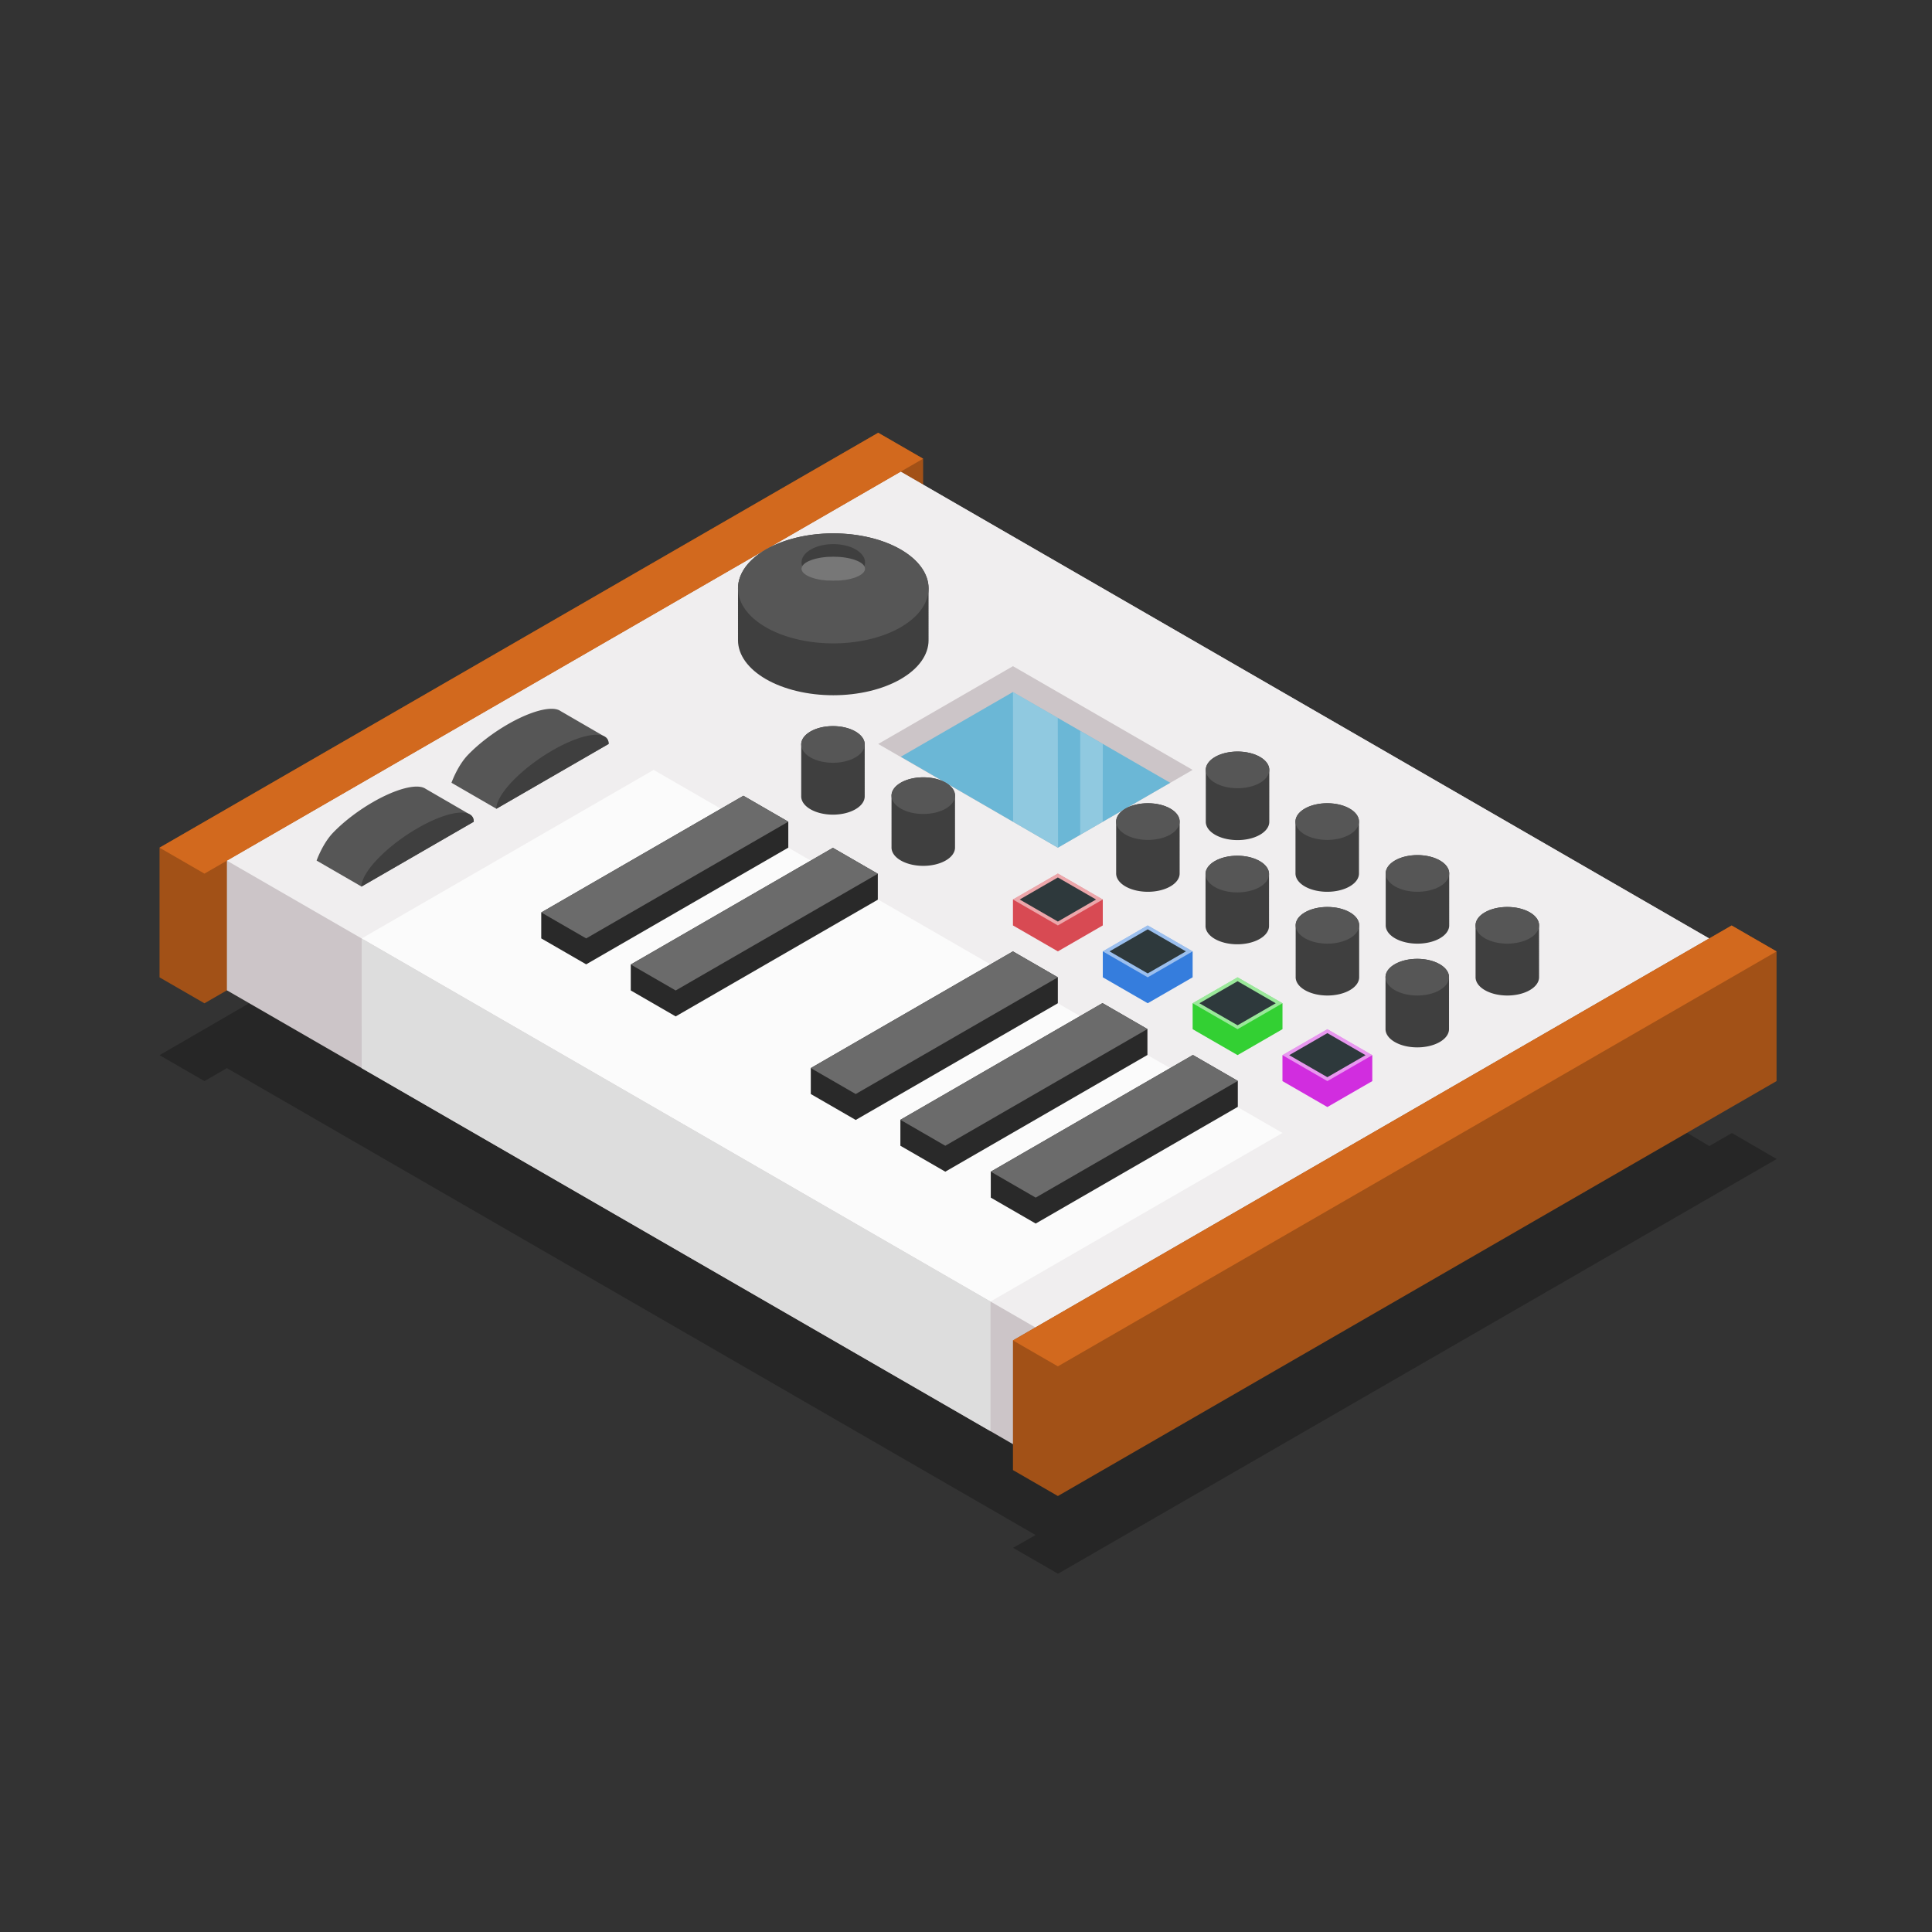 <?xml version='1.0' encoding='utf-8'?>
<svg xmlns="http://www.w3.org/2000/svg" width="1490" height="1490" viewBox="0 0 394.229 394.229">
    <rect x="0" y="0" width="394.229" height="394.229" fill="#333333" stroke="none"/>
    <path style="mix-blend-mode:normal" fill="transparent" paint-order="stroke markers fill"
        d="M0 0h394.229v394.229H-.001z" />
    <g style="mix-blend-mode:normal">
        <path
            d="M51.765 204.174L32.553 215.31l9.165 5.291 4.584-2.645 165.009 95.27-4.588 2.61 9.165 5.291 146.65-84.628-9.14-5.308-4.61 2.662-4.508-2.69z"
            opacity=".25" />
        <path d="M179.2 88.309L32.554 172.975v26.46l9.164 5.29 146.647-84.666V93.6z" fill="#a25117" />
        <path d="M183.783 96.246L46.3 175.621v26.458l164.977 95.25 137.482-79.374v-26.459z"
            fill="#ccc5c8" />
        <path d="M183.782 96.246l164.978 95.25-137.481 79.375L46.3 175.621z" fill="#f0eeef" />
        <path d="M179.2 88.309L32.553 172.975l9.165 5.292L188.365 93.6z" fill="#d2691e" />
        <path d="M206.696 135.934l36.662 21.167-27.497 15.875-36.661-21.167z" fill="#ccc5c8" />
        <path d="M133.373 157.1l128.316 74.084-59.576 34.396-128.316-74.084z" fill="#fbfbfb" />
        <path d="M353.343 188.85l-146.647 84.667v26.458l9.165 5.292L362.509 220.6v-26.458z"
            fill="#a25117" />
        <path d="M353.343 188.85l-146.647 84.667 9.165 5.292 146.648-84.667z" fill="#d2691e" />
        <path style="font-variation-settings:normal"
            d="M170.035 108.834c-5.157 0-10.103 1.182-13.749 3.287-3.646 2.105-5.695 4.96-5.695 7.938 0 .043.005.086.006.129 0 .043-.006.086-.006.13 0 .042.005.085.006.128 0 .043-.006.086-.006.129 0 .043.005.086.006.13 0 .042-.006.085-.006.128 0 .044.005.086.006.13 0 .042-.006.085-.006.128s.005.086.006.13c0 .043-.006.085-.006.129 0 .043.005.085.006.128 0 .043-.006.086-.006.13 0 .043.005.086.006.129 0 .043-.006.086-.006.129 0 .043.005.086.006.129 0 .043-.006.086-.006.129 0 .043.005.086.006.129 0 .043-.006.086-.006.13 0 .042.005.085.006.128 0 .043-.006.086-.006.129 0 .043.005.086.006.13 0 .042-.006.085-.006.128 0 .044.005.086.006.13 0 .042-.006.085-.006.128 0 .044.005.087.006.13 0 .043-.006.086-.006.129 0 .043.005.085.006.128 0 .043-.006.086-.006.13 0 .043.005.086.006.129 0 .043-.006.086-.006.129 0 .043.005.086.006.129 0 .043-.006.086-.006.129 0 .043.005.086.006.13 0 .042-.006.085-.006.128s.005.086.006.129c0 .043-.006.086-.006.129 0 .044.005.086.006.13 0 .042-.006.085-.006.128 0 .044.005.086.006.13 0 .043-.006.086-.006.129 0 .043.005.086.006.129 0 .043-.006.086-.006.129 0 .043.005.086.006.129 0 .043-.006.085-.006.128v.001c0 .043.005.086.006.129 0 .043-.006.086-.006.129 0 .044.005.087.006.13 0 .043-.006.086-.006.128 0 .044.005.087.006.13 0 .043-.006.085-.006.128 0 .044.005.087.006.13 0 .043-.006.086-.006.128 0 .044.005.087.006.13 0 .043-.006.086-.006.128 0 .044.005.088.006.131 0 .043-.006.085-.006.128s.005.087.006.13c0 .043-.006.085-.006.128 0 .044.005.087.006.13 0 .043-.006.085-.006.128 0 .044.005.087.006.13 0 .043-.006.085-.006.128 0 .044.005.087.006.13 0 .043-.006.086-.006.128 0 .044.005.087.006.13 0 .043-.006.086-.006.128 0 .044.005.087.006.131 0 .043-.006.085-.006.128s.005.086.006.13c0 .042-.006.085-.006.127v.001c0 .044.005.087.006.13 0 .043-.006.085-.006.128 0 .044.005.087.006.13 0 .043-.006.085-.006.128 0 .044.005.087.006.13 0 .043-.006.085-.006.128 0 .044.005.087.006.13 0 .043-.006.086-.006.128 0 .044.005.087.006.13 0 .043-.006.086-.006.128 0 .044.005.088.006.131 0 .043-.006.085-.006.127 0 2.978 2.049 5.833 5.695 7.938 3.646 2.105 8.591 3.288 13.748 3.288s10.102-1.183 13.749-3.288c3.646-2.105 5.694-4.96 5.694-7.937 0-.043-.004-.086-.005-.129 0-.043.005-.086.005-.129 0-.043-.004-.086-.005-.129 0-.043.005-.086.005-.129 0-.043-.004-.086-.005-.13 0-.042.005-.085.005-.128 0-.044-.004-.086-.005-.13 0-.043.005-.085.005-.128 0-.044-.004-.086-.005-.13 0-.043.005-.085.005-.129 0-.043-.004-.086-.005-.129 0-.043.005-.085.005-.128v-.001c0-.043-.004-.086-.005-.129 0-.043.005-.086.005-.129 0-.043-.004-.086-.005-.13 0-.042.005-.085.005-.128s-.004-.086-.005-.13c0-.042.005-.085.005-.128 0-.044-.004-.086-.005-.13 0-.042.005-.085.005-.128 0-.044-.004-.086-.005-.13 0-.042.005-.085.005-.128 0-.044-.004-.087-.005-.13 0-.043.005-.085.005-.128 0-.044-.004-.087-.005-.13 0-.043.005-.086.005-.129 0-.043-.004-.086-.005-.129 0-.043.005-.086.005-.13 0-.042-.004-.085-.005-.128 0-.043.005-.086.005-.129 0-.043-.004-.086-.005-.13 0-.042.005-.085.005-.128s-.004-.086-.005-.13c0-.043.005-.085.005-.128 0-.044-.004-.087-.005-.13 0-.043.005-.086.005-.129 0-.043-.004-.085-.005-.128 0-.043.005-.086.005-.13 0-.043-.004-.086-.005-.129 0-.043.005-.086.005-.129 0-.043-.004-.086-.005-.13 0-.042.005-.085.005-.128s-.004-.086-.005-.13c0-.042.005-.085.005-.128 0-.044-.004-.087-.005-.13 0-.043.005-.085.005-.129 0-.043-.004-.085-.005-.128 0-.043.005-.086.005-.13 0-.043-.004-.086-.005-.129 0-.043.005-.086.005-.129 0-.043-.004-.086-.005-.129 0-.043.005-.086.005-.129 0-.043-.004-.086-.005-.13 0-.042.005-.085.005-.128s-.004-.086-.005-.129c0-.043.005-.086.005-.129 0-.043-.004-.086-.005-.13 0-.042.005-.085.005-.128s-.004-.086-.005-.13c0-.043.005-.086.005-.129 0-.043-.004-.086-.005-.129 0-.043.005-.086.005-.129 0-.043-.004-.086-.005-.129 0-.043.005-.086.005-.129 0-.043-.004-.086-.005-.129 0-.043.005-.086.005-.129 0-.043-.004-.086-.005-.129 0-.043.005-.086.005-.13 0-.042-.004-.085-.005-.128 0-.043.005-.086.005-.129 0-.044-.004-.087-.005-.13 0-.043.005-.085.005-.128 0-.044-.004-.086-.005-.13 0-.043.005-.086.005-.129 0-.043-.004-.086-.005-.128 0-.044.005-.086.005-.13 0-.043-.004-.086-.005-.129 0-.043.005-.086.005-.13 0-.042-.004-.085-.005-.128 0-.043.005-.086.005-.129 0-.043-.004-.086-.005-.13 0-.042.005-.085.005-.128 0-2.977-2.048-5.833-5.694-7.938-3.647-2.105-8.592-3.287-13.748-3.287z"
            fill="#3f3f3f" paint-order="stroke markers fill" />
        <path style="font-variation-settings:normal"
            d="M183.782 127.996a19.443 11.225 0 01-27.496 0 19.443 11.225 0 010-15.875 19.443 11.225 0 0127.496 0 19.443 11.225 0 010 15.875z"
            fill="#565656" paint-order="stroke markers fill" />
        <path
            style="line-height:normal;font-variant-ligatures:normal;font-variant-position:normal;font-variant-caps:normal;font-variant-numeric:normal;font-variant-alternates:normal;font-variant-east-asian:normal;font-feature-settings:normal;font-variation-settings:normal;text-indent:0;text-align:start;text-decoration-line:none;text-decoration-style:solid;text-decoration-color:#000;text-transform:none;text-orientation:mixed;white-space:normal;shape-padding:0;shape-margin:0;inline-size:0;isolation:auto;mix-blend-mode:normal;solid-color:#000;solid-opacity:1"
            d="M174.617 117.413c-2.531 1.461-6.634 1.461-9.165 0-2.531-1.461-2.531-3.83 0-5.292 2.53-1.46 6.634-1.46 9.165 0 2.531 1.462 2.531 3.83 0 5.292z"
            color="#000" font-weight="400" font-family="sans-serif" overflow="visible"
            fill="#3f3f3f" paint-order="stroke markers fill" />
        <path
            style="line-height:normal;font-variant-ligatures:normal;font-variant-position:normal;font-variant-caps:normal;font-variant-numeric:normal;font-variant-alternates:normal;font-variant-east-asian:normal;font-feature-settings:normal;font-variation-settings:normal;text-indent:0;text-align:start;text-decoration-line:none;text-decoration-style:solid;text-decoration-color:#000;text-transform:none;text-orientation:mixed;white-space:normal;shape-padding:0;shape-margin:0;inline-size:0;isolation:auto;mix-blend-mode:normal;solid-color:#000;solid-opacity:1"
            d="M174.617 117.79c-2.531.959-6.634.959-9.165 0-2.531-.96-2.531-2.516 0-3.475 2.53-.96 6.634-.96 9.165 0 2.531.96 2.531 2.515 0 3.474z"
            color="#000" font-weight="400" font-family="sans-serif" overflow="visible" fill="#777"
            paint-order="stroke markers fill" />
        <path
            d="M84.94 160.506c-2.176.028-5.434 1.196-8.873 3.181-3.04 1.755-5.954 3.995-8.103 6.227v.001c-2.15 2.232-3.356 5.676-3.356 5.676v.014l9.147 5.29v.014l22.917-13.231v-.015c0-.72-.321-1.242-.927-1.546a1.94 1.94 0 00-.22-.127c-2.9-1.683-5.803-3.364-8.704-5.047-.436-.296-1.068-.447-1.881-.437z"
            fill="#565656" paint-order="stroke markers fill" />
        <path
            d="M94.087 165.81a4.48 13.526 55.726 00-8.874 3.182 4.48 13.526 55.726 00-11.458 11.903 4.48 13.526 55.726 000 .014l22.917-13.231a4.48 13.526 55.726 000-.015 4.48 13.526 55.726 00-2.585-1.853z"
            fill="#3f3f3f" paint-order="stroke markers fill" />
        <path
            d="M112.46 144.631c-2.175.028-5.433 1.196-8.872 3.181-3.04 1.755-5.954 3.995-8.103 6.227v.001c-2.15 2.232-3.356 5.676-3.356 5.676v.014l9.146 5.29v.014h.001l22.917-13.231v-.015c0-.72-.321-1.242-.928-1.546a1.94 1.94 0 00-.22-.127c-2.9-1.683-5.802-3.364-8.703-5.047-.437-.296-1.068-.447-1.881-.437z"
            fill="#565656" paint-order="stroke markers fill" />
        <path
            d="M121.608 149.935a4.48 13.526 55.726 00-8.874 3.182 4.48 13.526 55.726 00-11.458 11.903 4.48 13.526 55.726 000 .014l22.917-13.231a4.48 13.526 55.726 000-.015 4.48 13.526 55.726 00-2.585-1.853z"
            fill="#3f3f3f" paint-order="stroke markers fill" />
        <path
            style="line-height:normal;font-variant-ligatures:normal;font-variant-position:normal;font-variant-caps:normal;font-variant-numeric:normal;font-variant-alternates:normal;font-variant-east-asian:normal;font-feature-settings:normal;font-variation-settings:normal;text-indent:0;text-align:start;text-decoration-line:none;text-decoration-style:solid;text-decoration-color:#000;text-transform:none;text-orientation:mixed;white-space:normal;shape-padding:0;shape-margin:0;inline-size:0;isolation:auto;mix-blend-mode:normal;solid-color:#000;solid-opacity:1"
            d="M252.524 153.358c-1.659 0-3.317.365-4.583 1.096v.001c-1.323.763-1.953 1.775-1.893 2.775a2.218 2.218 0 000 .257 2.227 2.227 0 000 .259 2.218 2.218 0 000 .258 2.218 2.218 0 000 .257 2.227 2.227 0 000 .259 2.227 2.227 0 000 .258 2.227 2.227 0 000 .259 2.227 2.227 0 000 .258 2.21 2.21 0 000 .257 2.227 2.227 0 000 .259 2.218 2.218 0 000 .258 2.218 2.218 0 000 .257 2.227 2.227 0 000 .259 2.227 2.227 0 000 .258 2.227 2.227 0 000 .259 2.227 2.227 0 000 .258 2.21 2.21 0 000 .257 2.227 2.227 0 000 .259 2.227 2.227 0 000 .258 2.218 2.218 0 000 .258 2.227 2.227 0 000 .258 2.218 2.218 0 000 .258 2.227 2.227 0 000 .259 2.227 2.227 0 000 .258 2.21 2.21 0 000 .257 2.227 2.227 0 000 .259 2.227 2.227 0 000 .258 2.227 2.227 0 000 .258 2.218 2.218 0 000 .258 2.218 2.218 0 000 .258 2.227 2.227 0 000 .259 2.227 2.227 0 000 .258 2.21 2.21 0 000 .257 2.227 2.227 0 000 .259 2.227 2.227 0 000 .258 2.227 2.227 0 000 .258 2.227 2.227 0 000 .259 2.21 2.21 0 000 .257 2.227 2.227 0 000 .259 2.227 2.227 0 000 .258c-.06 1 .57 2.011 1.892 2.775 2.531 1.461 6.635 1.461 9.166 0 1.323-.764 1.952-1.775 1.893-2.775a2.227 2.227 0 000-.258 2.227 2.227 0 000-.259 2.21 2.21 0 000-.257 2.227 2.227 0 000-.259 2.227 2.227 0 000-.258 2.227 2.227 0 000-.258 2.227 2.227 0 000-.259 2.21 2.21 0 000-.257 2.227 2.227 0 000-.258 2.227 2.227 0 000-.259 2.21 2.21 0 000-.257 2.227 2.227 0 000-.259 2.227 2.227 0 000-.258 2.227 2.227 0 000-.258 2.227 2.227 0 000-.259 2.21 2.21 0 000-.257 2.227 2.227 0 000-.258 2.227 2.227 0 000-.259 2.21 2.21 0 000-.257 2.227 2.227 0 000-.259 2.227 2.227 0 000-.258 2.227 2.227 0 000-.258 2.227 2.227 0 000-.259 2.21 2.21 0 000-.257 2.227 2.227 0 000-.258 2.227 2.227 0 000-.259 2.21 2.21 0 000-.257 2.227 2.227 0 000-.258 2.227 2.227 0 000-.259 2.227 2.227 0 000-.258 2.227 2.227 0 000-.259 2.21 2.21 0 000-.257 2.227 2.227 0 000-.258 2.227 2.227 0 000-.259 2.21 2.21 0 000-.257 2.227 2.227 0 000-.258 2.308 2.308 0 000-.264c.005-.084.004-.169 0-.253a2.227 2.227 0 000-.259 2.218 2.218 0 000-.257c.06-1-.57-2.012-1.893-2.775-1.265-.731-2.924-1.096-4.582-1.097z"
            color="#000" font-weight="400" font-family="sans-serif" overflow="visible"
            fill="#3f3f3f" paint-order="stroke markers fill" />
        <path
            style="line-height:normal;font-variant-ligatures:normal;font-variant-position:normal;font-variant-caps:normal;font-variant-numeric:normal;font-variant-alternates:normal;font-variant-east-asian:normal;font-feature-settings:normal;font-variation-settings:normal;text-indent:0;text-align:start;text-decoration-line:none;text-decoration-style:solid;text-decoration-color:#000;text-transform:none;text-orientation:mixed;white-space:normal;shape-padding:0;shape-margin:0;inline-size:0;isolation:auto;mix-blend-mode:normal;solid-color:#000;solid-opacity:1"
            d="M257.106 159.746c-2.531 1.462-6.635 1.462-9.166 0-2.53-1.46-2.53-3.83 0-5.291 2.531-1.462 6.635-1.462 9.166 0 2.53 1.46 2.53 3.83 0 5.291z"
            color="#000" font-weight="400" font-family="sans-serif" overflow="visible"
            fill="#565656" paint-order="stroke markers fill" />
        <path d="M206.695 141.204l32.084 18.524-22.918 13.248-32.052-18.56z" fill="#6bb7d6" />
        <path
            style="line-height:normal;font-variant-ligatures:normal;font-variant-position:normal;font-variant-caps:normal;font-variant-numeric:normal;font-variant-alternates:normal;font-variant-east-asian:normal;font-feature-settings:normal;font-variation-settings:normal;text-indent:0;text-align:start;text-decoration-line:none;text-decoration-style:solid;text-decoration-color:#000;text-transform:none;text-orientation:mixed;white-space:normal;shape-padding:0;shape-margin:0;inline-size:0;isolation:auto;mix-blend-mode:normal;solid-color:#000;solid-opacity:1"
            d="M270.826 163.904c-1.658 0-3.317.365-4.582 1.095l-.001.001c-1.322.764-1.952 1.775-1.893 2.775a2.218 2.218 0 000 .258 2.227 2.227 0 000 .258 2.218 2.218 0 000 .258 2.218 2.218 0 000 .258 2.227 2.227 0 000 .258 2.227 2.227 0 000 .259 2.227 2.227 0 000 .258 2.227 2.227 0 000 .259 2.21 2.21 0 000 .257 2.227 2.227 0 000 .258 2.218 2.218 0 000 .258 2.218 2.218 0 000 .258 2.227 2.227 0 000 .258 2.227 2.227 0 000 .259 2.227 2.227 0 000 .258 2.227 2.227 0 000 .259 2.21 2.21 0 000 .257 2.227 2.227 0 000 .258 2.227 2.227 0 000 .259 2.218 2.218 0 000 .257 2.227 2.227 0 000 .259 2.218 2.218 0 000 .258 2.227 2.227 0 000 .258 2.227 2.227 0 000 .258 2.21 2.21 0 000 .258 2.227 2.227 0 000 .258 2.227 2.227 0 000 .259 2.227 2.227 0 000 .258 2.218 2.218 0 000 .258 2.218 2.218 0 000 .258 2.227 2.227 0 000 .258 2.227 2.227 0 000 .258 2.21 2.21 0 000 .258 2.227 2.227 0 000 .258 2.227 2.227 0 000 .259 2.227 2.227 0 000 .258 2.227 2.227 0 000 .258 2.21 2.21 0 000 .258 2.227 2.227 0 000 .258 2.227 2.227 0 000 .258c-.06 1 .57 2.012 1.893 2.775 2.531 1.461 6.635 1.461 9.166 0 1.322-.763 1.952-1.774 1.893-2.775a2.227 2.227 0 000-.258 2.227 2.227 0 000-.258 2.21 2.21 0 000-.258 2.227 2.227 0 000-.258 2.227 2.227 0 000-.258 2.227 2.227 0 000-.259 2.227 2.227 0 000-.258 2.21 2.21 0 000-.258 2.227 2.227 0 000-.258 2.227 2.227 0 000-.258 2.21 2.21 0 000-.258 2.227 2.227 0 000-.258 2.227 2.227 0 000-.258 2.227 2.227 0 000-.259 2.227 2.227 0 000-.258 2.21 2.21 0 000-.258 2.227 2.227 0 000-.258 2.227 2.227 0 000-.258 2.21 2.21 0 000-.258 2.227 2.227 0 000-.258 2.227 2.227 0 000-.258 2.227 2.227 0 000-.259 2.227 2.227 0 000-.258 2.21 2.21 0 000-.257 2.227 2.227 0 000-.259 2.227 2.227 0 000-.258 2.21 2.21 0 000-.258 2.227 2.227 0 000-.258 2.227 2.227 0 000-.258 2.227 2.227 0 000-.259 2.227 2.227 0 000-.258 2.21 2.21 0 000-.257 2.227 2.227 0 000-.259 2.227 2.227 0 000-.258 2.21 2.21 0 000-.258 2.227 2.227 0 000-.258 2.308 2.308 0 000-.263c.005-.085.004-.17 0-.254a2.227 2.227 0 000-.258 2.218 2.218 0 000-.258c.059-1-.57-2.011-1.893-2.775-1.266-.73-2.924-1.096-4.583-1.096z"
            color="#000" font-weight="400" font-family="sans-serif" overflow="visible"
            fill="#3f3f3f" paint-order="stroke markers fill" />
        <path
            style="line-height:normal;font-variant-ligatures:normal;font-variant-position:normal;font-variant-caps:normal;font-variant-numeric:normal;font-variant-alternates:normal;font-variant-east-asian:normal;font-feature-settings:normal;font-variation-settings:normal;text-indent:0;text-align:start;text-decoration-line:none;text-decoration-style:solid;text-decoration-color:#000;text-transform:none;text-orientation:mixed;white-space:normal;shape-padding:0;shape-margin:0;inline-size:0;isolation:auto;mix-blend-mode:normal;solid-color:#000;solid-opacity:1"
            d="M275.408 170.292c-2.53 1.461-6.634 1.461-9.165 0-2.531-1.461-2.531-3.83 0-5.292 2.531-1.461 6.634-1.461 9.165 0 2.531 1.461 2.531 3.83 0 5.292z"
            color="#000" font-weight="400" font-family="sans-serif" overflow="visible"
            fill="#565656" paint-order="stroke markers fill" />
        <path
            style="line-height:normal;font-variant-ligatures:normal;font-variant-position:normal;font-variant-caps:normal;font-variant-numeric:normal;font-variant-alternates:normal;font-variant-east-asian:normal;font-feature-settings:normal;font-variation-settings:normal;text-indent:0;text-align:start;text-decoration-line:none;text-decoration-style:solid;text-decoration-color:#000;text-transform:none;text-orientation:mixed;white-space:normal;shape-padding:0;shape-margin:0;inline-size:0;isolation:auto;mix-blend-mode:normal;solid-color:#000;solid-opacity:1"
            d="M289.236 174.487c-1.658 0-3.316.365-4.582 1.096-1.323.764-1.953 1.775-1.894 2.775a2.218 2.218 0 000 .258 2.227 2.227 0 000 .259 2.218 2.218 0 000 .257 2.218 2.218 0 000 .258 2.227 2.227 0 000 .259 2.227 2.227 0 000 .258 2.227 2.227 0 000 .259 2.227 2.227 0 000 .258 2.21 2.21 0 000 .257 2.227 2.227 0 000 .259 2.218 2.218 0 000 .257 2.218 2.218 0 000 .258 2.227 2.227 0 000 .259 2.227 2.227 0 000 .258 2.227 2.227 0 000 .259 2.227 2.227 0 000 .258 2.21 2.21 0 000 .257 2.227 2.227 0 000 .259 2.227 2.227 0 000 .258 2.218 2.218 0 000 .258 2.227 2.227 0 000 .258 2.218 2.218 0 000 .258 2.227 2.227 0 000 .258 2.227 2.227 0 000 .259 2.21 2.21 0 000 .257 2.227 2.227 0 000 .259 2.227 2.227 0 000 .258 2.227 2.227 0 000 .258 2.218 2.218 0 000 .258 2.218 2.218 0 000 .258 2.227 2.227 0 000 .258 2.227 2.227 0 000 .259 2.21 2.21 0 000 .257 2.227 2.227 0 000 .259 2.227 2.227 0 000 .258 2.227 2.227 0 000 .258 2.227 2.227 0 000 .259 2.21 2.21 0 000 .257 2.227 2.227 0 000 .258 2.227 2.227 0 000 .259c-.059 1 .571 2.011 1.893 2.775 2.531 1.46 6.635 1.46 9.166 0 1.322-.764 1.952-1.775 1.893-2.775a2.227 2.227 0 000-.259 2.227 2.227 0 000-.258 2.21 2.21 0 000-.257 2.227 2.227 0 000-.259 2.227 2.227 0 000-.258 2.227 2.227 0 000-.258 2.227 2.227 0 000-.259 2.21 2.21 0 000-.257 2.227 2.227 0 000-.259 2.227 2.227 0 000-.258 2.21 2.21 0 000-.257 2.227 2.227 0 000-.259 2.227 2.227 0 000-.258 2.227 2.227 0 000-.258 2.227 2.227 0 000-.259 2.21 2.21 0 000-.257 2.227 2.227 0 000-.259 2.227 2.227 0 000-.258 2.21 2.21 0 000-.257 2.227 2.227 0 000-.259 2.227 2.227 0 000-.258 2.227 2.227 0 000-.258 2.227 2.227 0 000-.259 2.21 2.21 0 000-.257 2.227 2.227 0 000-.258 2.227 2.227 0 000-.259 2.21 2.21 0 000-.257 2.227 2.227 0 000-.259 2.227 2.227 0 000-.258 2.227 2.227 0 000-.258 2.227 2.227 0 000-.259 2.21 2.21 0 000-.257 2.227 2.227 0 000-.258 2.227 2.227 0 000-.259 2.21 2.21 0 000-.257 2.227 2.227 0 000-.259 2.308 2.308 0 000-.263c.005-.084.004-.169 0-.253a2.227 2.227 0 000-.259 2.218 2.218 0 000-.258c.059-1-.57-2.01-1.893-2.774-1.265-.731-2.924-1.097-4.583-1.097z"
            color="#000" font-weight="400" font-family="sans-serif" overflow="visible"
            fill="#3f3f3f" paint-order="stroke markers fill" />
        <path
            style="line-height:normal;font-variant-ligatures:normal;font-variant-position:normal;font-variant-caps:normal;font-variant-numeric:normal;font-variant-alternates:normal;font-variant-east-asian:normal;font-feature-settings:normal;font-variation-settings:normal;text-indent:0;text-align:start;text-decoration-line:none;text-decoration-style:solid;text-decoration-color:#000;text-transform:none;text-orientation:mixed;white-space:normal;shape-padding:0;shape-margin:0;inline-size:0;isolation:auto;mix-blend-mode:normal;solid-color:#000;solid-opacity:1"
            d="M293.819 180.875c-2.531 1.461-6.635 1.461-9.166 0-2.53-1.461-2.53-3.83 0-5.291 2.531-1.462 6.635-1.462 9.166 0 2.53 1.46 2.53 3.83 0 5.291z"
            color="#000" font-weight="400" font-family="sans-serif" overflow="visible"
            fill="#565656" paint-order="stroke markers fill" />
        <path
            style="line-height:normal;font-variant-ligatures:normal;font-variant-position:normal;font-variant-caps:normal;font-variant-numeric:normal;font-variant-alternates:normal;font-variant-east-asian:normal;font-feature-settings:normal;font-variation-settings:normal;text-indent:0;text-align:start;text-decoration-line:none;text-decoration-style:solid;text-decoration-color:#000;text-transform:none;text-orientation:mixed;white-space:normal;shape-padding:0;shape-margin:0;inline-size:0;isolation:auto;mix-blend-mode:normal;solid-color:#000;solid-opacity:1"
            d="M307.573 185.07c-1.658 0-3.317.366-4.582 1.096l-.001.001c-1.322.763-1.952 1.775-1.893 2.775a2.218 2.218 0 000 .258 2.227 2.227 0 000 .258 2.218 2.218 0 000 .258 2.218 2.218 0 000 .258 2.227 2.227 0 000 .258 2.227 2.227 0 000 .258 2.227 2.227 0 000 .259 2.227 2.227 0 000 .258 2.21 2.21 0 000 .258 2.227 2.227 0 000 .258 2.218 2.218 0 000 .258 2.218 2.218 0 000 .258 2.227 2.227 0 000 .258 2.227 2.227 0 000 .258 2.227 2.227 0 000 .259 2.227 2.227 0 000 .258 2.21 2.21 0 000 .258 2.227 2.227 0 000 .258 2.227 2.227 0 000 .258 2.218 2.218 0 000 .258 2.227 2.227 0 000 .259 2.218 2.218 0 000 .257 2.227 2.227 0 000 .259 2.227 2.227 0 000 .258 2.21 2.21 0 000 .258 2.227 2.227 0 000 .258 2.227 2.227 0 000 .258 2.227 2.227 0 000 .259 2.218 2.218 0 000 .258 2.218 2.218 0 000 .257 2.227 2.227 0 000 .259 2.227 2.227 0 000 .258 2.21 2.21 0 000 .258 2.227 2.227 0 000 .258 2.227 2.227 0 000 .258 2.227 2.227 0 000 .259 2.227 2.227 0 000 .258 2.21 2.21 0 000 .257 2.227 2.227 0 000 .259 2.227 2.227 0 000 .258c-.06 1 .57 2.011 1.893 2.775 2.53 1.461 6.635 1.461 9.166 0 1.322-.764 1.952-1.775 1.893-2.775a2.227 2.227 0 000-.258 2.227 2.227 0 000-.259 2.21 2.21 0 000-.257 2.227 2.227 0 000-.258 2.227 2.227 0 000-.259 2.227 2.227 0 000-.258 2.227 2.227 0 000-.258 2.21 2.21 0 000-.258 2.227 2.227 0 000-.258 2.227 2.227 0 000-.259 2.21 2.21 0 000-.257 2.227 2.227 0 000-.258 2.227 2.227 0 000-.259 2.227 2.227 0 000-.258 2.227 2.227 0 000-.258 2.21 2.21 0 000-.258 2.227 2.227 0 000-.258 2.227 2.227 0 000-.259 2.21 2.21 0 000-.257 2.227 2.227 0 000-.258 2.227 2.227 0 000-.259 2.227 2.227 0 000-.258 2.227 2.227 0 000-.258 2.21 2.21 0 000-.258 2.227 2.227 0 000-.258 2.227 2.227 0 000-.259 2.21 2.21 0 000-.257 2.227 2.227 0 000-.258 2.227 2.227 0 000-.259 2.227 2.227 0 000-.258 2.227 2.227 0 000-.258 2.21 2.21 0 000-.258 2.227 2.227 0 000-.258 2.227 2.227 0 000-.259 2.21 2.21 0 000-.257 2.227 2.227 0 000-.258 2.308 2.308 0 000-.263c.005-.085.004-.17 0-.254a2.227 2.227 0 000-.258 2.218 2.218 0 000-.258c.059-1-.571-2.012-1.893-2.775-1.266-.73-2.924-1.096-4.583-1.096z"
            color="#000" font-weight="400" font-family="sans-serif" overflow="visible"
            fill="#3f3f3f" paint-order="stroke markers fill" />
        <path
            style="line-height:normal;font-variant-ligatures:normal;font-variant-position:normal;font-variant-caps:normal;font-variant-numeric:normal;font-variant-alternates:normal;font-variant-east-asian:normal;font-feature-settings:normal;font-variation-settings:normal;text-indent:0;text-align:start;text-decoration-line:none;text-decoration-style:solid;text-decoration-color:#000;text-transform:none;text-orientation:mixed;white-space:normal;shape-padding:0;shape-margin:0;inline-size:0;isolation:auto;mix-blend-mode:normal;solid-color:#000;solid-opacity:1"
            d="M312.155 191.459c-2.53 1.46-6.634 1.46-9.165 0-2.531-1.462-2.531-3.83 0-5.292 2.53-1.461 6.634-1.461 9.165 0 2.531 1.461 2.531 3.83 0 5.292z"
            color="#000" font-weight="400" font-family="sans-serif" overflow="visible"
            fill="#565656" paint-order="stroke markers fill" />
        <path
            style="line-height:normal;font-variant-ligatures:normal;font-variant-position:normal;font-variant-caps:normal;font-variant-numeric:normal;font-variant-alternates:normal;font-variant-east-asian:normal;font-feature-settings:normal;font-variation-settings:normal;text-indent:0;text-align:start;text-decoration-line:none;text-decoration-style:solid;text-decoration-color:#000;text-transform:none;text-orientation:mixed;white-space:normal;shape-padding:0;shape-margin:0;inline-size:0;isolation:auto;mix-blend-mode:normal;solid-color:#000;solid-opacity:1"
            d="M289.197 195.654c-1.659 0-3.317.365-4.582 1.096h-.001c-1.323.764-1.953 1.775-1.893 2.775a2.218 2.218 0 000 .258 2.227 2.227 0 000 .258 2.218 2.218 0 000 .258 2.218 2.218 0 000 .258 2.227 2.227 0 000 .258 2.227 2.227 0 000 .259 2.227 2.227 0 000 .258 2.227 2.227 0 000 .259 2.21 2.21 0 000 .257 2.227 2.227 0 000 .258 2.218 2.218 0 000 .258 2.218 2.218 0 000 .258 2.227 2.227 0 000 .258 2.227 2.227 0 000 .259 2.227 2.227 0 000 .258 2.227 2.227 0 000 .259 2.21 2.21 0 000 .257 2.227 2.227 0 000 .258 2.227 2.227 0 000 .259 2.218 2.218 0 000 .258 2.227 2.227 0 000 .258 2.218 2.218 0 000 .258 2.227 2.227 0 000 .258 2.227 2.227 0 000 .259 2.21 2.21 0 000 .257 2.227 2.227 0 000 .258 2.227 2.227 0 000 .259 2.227 2.227 0 000 .258 2.218 2.218 0 000 .258 2.218 2.218 0 000 .258 2.227 2.227 0 000 .258 2.227 2.227 0 000 .259 2.21 2.21 0 000 .257 2.227 2.227 0 000 .258 2.227 2.227 0 000 .259 2.227 2.227 0 000 .258 2.227 2.227 0 000 .258 2.21 2.21 0 000 .258 2.227 2.227 0 000 .258 2.227 2.227 0 000 .259c-.06 1 .57 2.01 1.893 2.775 2.53 1.46 6.634 1.46 9.165 0 1.323-.764 1.953-1.775 1.893-2.775a2.227 2.227 0 000-.259 2.227 2.227 0 000-.258 2.21 2.21 0 000-.258 2.227 2.227 0 000-.258 2.227 2.227 0 000-.258 2.227 2.227 0 000-.259 2.227 2.227 0 000-.258 2.21 2.21 0 000-.257 2.227 2.227 0 000-.259 2.227 2.227 0 000-.258 2.21 2.21 0 000-.258 2.227 2.227 0 000-.258 2.227 2.227 0 000-.258 2.227 2.227 0 000-.259 2.227 2.227 0 000-.258 2.21 2.21 0 000-.257 2.227 2.227 0 000-.259 2.227 2.227 0 000-.258 2.21 2.21 0 000-.258 2.227 2.227 0 000-.258 2.227 2.227 0 000-.258 2.227 2.227 0 000-.259 2.227 2.227 0 000-.258 2.21 2.21 0 000-.257 2.227 2.227 0 000-.259 2.227 2.227 0 000-.258 2.21 2.21 0 000-.258 2.227 2.227 0 000-.258 2.227 2.227 0 000-.258 2.227 2.227 0 000-.259 2.227 2.227 0 000-.258 2.21 2.21 0 000-.257 2.227 2.227 0 000-.259 2.227 2.227 0 000-.258 2.21 2.21 0 000-.258 2.227 2.227 0 000-.258 2.308 2.308 0 000-.263c.005-.084.004-.17 0-.254a2.227 2.227 0 000-.258 2.218 2.218 0 000-.258c.06-1-.57-2.011-1.893-2.774-1.265-.731-2.924-1.097-4.582-1.097z"
            color="#000" font-weight="400" font-family="sans-serif" overflow="visible"
            fill="#3f3f3f" paint-order="stroke markers fill" />
        <path
            style="line-height:normal;font-variant-ligatures:normal;font-variant-position:normal;font-variant-caps:normal;font-variant-numeric:normal;font-variant-alternates:normal;font-variant-east-asian:normal;font-feature-settings:normal;font-variation-settings:normal;text-indent:0;text-align:start;text-decoration-line:none;text-decoration-style:solid;text-decoration-color:#000;text-transform:none;text-orientation:mixed;white-space:normal;shape-padding:0;shape-margin:0;inline-size:0;isolation:auto;mix-blend-mode:normal;solid-color:#000;solid-opacity:1"
            d="M293.779 202.042c-2.531 1.461-6.634 1.461-9.165 0-2.531-1.461-2.531-3.83 0-5.292 2.53-1.461 6.634-1.461 9.165 0 2.531 1.461 2.531 3.83 0 5.292z"
            color="#000" font-weight="400" font-family="sans-serif" overflow="visible"
            fill="#565656" paint-order="stroke markers fill" />
        <path
            style="line-height:normal;font-variant-ligatures:normal;font-variant-position:normal;font-variant-caps:normal;font-variant-numeric:normal;font-variant-alternates:normal;font-variant-east-asian:normal;font-feature-settings:normal;font-variation-settings:normal;text-indent:0;text-align:start;text-decoration-line:none;text-decoration-style:solid;text-decoration-color:#000;text-transform:none;text-orientation:mixed;white-space:normal;shape-padding:0;shape-margin:0;inline-size:0;isolation:auto;mix-blend-mode:normal;solid-color:#000;solid-opacity:1"
            d="M270.863 185.07c-1.659 0-3.317.366-4.582 1.096l-.001.001c-1.322.763-1.952 1.775-1.893 2.775a2.218 2.218 0 000 .258 2.227 2.227 0 000 .258 2.218 2.218 0 000 .258 2.218 2.218 0 000 .258 2.227 2.227 0 000 .258 2.227 2.227 0 000 .258 2.227 2.227 0 000 .259 2.227 2.227 0 000 .258 2.21 2.21 0 000 .258 2.227 2.227 0 000 .258 2.218 2.218 0 000 .258 2.218 2.218 0 000 .258 2.227 2.227 0 000 .258 2.227 2.227 0 000 .258 2.227 2.227 0 000 .259 2.227 2.227 0 000 .258 2.21 2.21 0 000 .258 2.227 2.227 0 000 .258 2.227 2.227 0 000 .258 2.218 2.218 0 000 .258 2.227 2.227 0 000 .259 2.218 2.218 0 000 .257 2.227 2.227 0 000 .259 2.227 2.227 0 000 .258 2.21 2.21 0 000 .258 2.227 2.227 0 000 .258 2.227 2.227 0 000 .258 2.227 2.227 0 000 .259 2.218 2.218 0 000 .258 2.218 2.218 0 000 .257 2.227 2.227 0 000 .259 2.227 2.227 0 000 .258 2.21 2.21 0 000 .258 2.227 2.227 0 000 .258 2.227 2.227 0 000 .258 2.227 2.227 0 000 .259 2.227 2.227 0 000 .258 2.21 2.21 0 000 .257 2.227 2.227 0 000 .259 2.227 2.227 0 000 .258c-.06 1 .57 2.011 1.893 2.775 2.53 1.461 6.635 1.461 9.166 0 1.322-.764 1.952-1.775 1.893-2.775a2.227 2.227 0 000-.258 2.227 2.227 0 000-.259 2.21 2.21 0 000-.257 2.227 2.227 0 000-.258 2.227 2.227 0 000-.259 2.227 2.227 0 000-.258 2.227 2.227 0 000-.258 2.21 2.21 0 000-.258 2.227 2.227 0 000-.258 2.227 2.227 0 000-.259 2.21 2.21 0 000-.257 2.227 2.227 0 000-.258 2.227 2.227 0 000-.259 2.227 2.227 0 000-.258 2.227 2.227 0 000-.258 2.21 2.21 0 000-.258 2.227 2.227 0 000-.258 2.227 2.227 0 000-.259 2.21 2.21 0 000-.257 2.227 2.227 0 000-.258 2.227 2.227 0 000-.259 2.227 2.227 0 000-.258 2.227 2.227 0 000-.258 2.21 2.21 0 000-.258 2.227 2.227 0 000-.258 2.227 2.227 0 000-.259 2.21 2.21 0 000-.257 2.227 2.227 0 000-.258 2.227 2.227 0 000-.259 2.227 2.227 0 000-.258 2.227 2.227 0 000-.258 2.21 2.21 0 000-.258 2.227 2.227 0 000-.258 2.227 2.227 0 000-.259 2.21 2.21 0 000-.257 2.227 2.227 0 000-.258 2.308 2.308 0 000-.263c.005-.085.004-.17-.001-.254a2.227 2.227 0 000-.258 2.218 2.218 0 000-.258c.06-1-.57-2.012-1.892-2.775-1.266-.73-2.925-1.096-4.583-1.096z"
            color="#000" font-weight="400" font-family="sans-serif" overflow="visible"
            fill="#3f3f3f" paint-order="stroke markers fill" />
        <path
            style="line-height:normal;font-variant-ligatures:normal;font-variant-position:normal;font-variant-caps:normal;font-variant-numeric:normal;font-variant-alternates:normal;font-variant-east-asian:normal;font-feature-settings:normal;font-variation-settings:normal;text-indent:0;text-align:start;text-decoration-line:none;text-decoration-style:solid;text-decoration-color:#000;text-transform:none;text-orientation:mixed;white-space:normal;shape-padding:0;shape-margin:0;inline-size:0;isolation:auto;mix-blend-mode:normal;solid-color:#000;solid-opacity:1"
            d="M275.445 191.459c-2.53 1.46-6.634 1.46-9.165 0-2.531-1.462-2.531-3.83 0-5.292 2.53-1.461 6.634-1.461 9.165 0 2.531 1.461 2.531 3.83 0 5.292z"
            color="#000" font-weight="400" font-family="sans-serif" overflow="visible"
            fill="#565656" paint-order="stroke markers fill" />
        <path
            style="line-height:normal;font-variant-ligatures:normal;font-variant-position:normal;font-variant-caps:normal;font-variant-numeric:normal;font-variant-alternates:normal;font-variant-east-asian:normal;font-feature-settings:normal;font-variation-settings:normal;text-indent:0;text-align:start;text-decoration-line:none;text-decoration-style:solid;text-decoration-color:#000;text-transform:none;text-orientation:mixed;white-space:normal;shape-padding:0;shape-margin:0;inline-size:0;isolation:auto;mix-blend-mode:normal;solid-color:#000;solid-opacity:1"
            d="M252.47 174.616c-1.658 0-3.316.365-4.582 1.096h-.001c-1.322.764-1.952 1.775-1.893 2.775a2.218 2.218 0 000 .258 2.227 2.227 0 000 .258 2.218 2.218 0 000 .258 2.218 2.218 0 000 .258 2.227 2.227 0 000 .259 2.227 2.227 0 000 .258 2.227 2.227 0 000 .258 2.227 2.227 0 000 .259 2.21 2.21 0 000 .257 2.227 2.227 0 000 .258 2.218 2.218 0 000 .258 2.218 2.218 0 000 .258 2.227 2.227 0 000 .259 2.227 2.227 0 000 .258 2.227 2.227 0 000 .258 2.227 2.227 0 000 .259 2.21 2.21 0 000 .257 2.227 2.227 0 000 .258 2.227 2.227 0 000 .259 2.218 2.218 0 000 .258 2.227 2.227 0 000 .258 2.218 2.218 0 000 .258 2.227 2.227 0 000 .258 2.227 2.227 0 000 .259 2.21 2.21 0 000 .257 2.227 2.227 0 000 .258 2.227 2.227 0 000 .259 2.227 2.227 0 000 .258 2.218 2.218 0 000 .258 2.218 2.218 0 000 .258 2.227 2.227 0 000 .258 2.227 2.227 0 000 .259 2.21 2.21 0 000 .257 2.227 2.227 0 000 .258 2.227 2.227 0 000 .259 2.227 2.227 0 000 .258 2.227 2.227 0 000 .259 2.21 2.21 0 000 .257 2.227 2.227 0 000 .258 2.227 2.227 0 000 .259c-.06 1 .57 2.01 1.893 2.775 2.531 1.46 6.635 1.46 9.166 0 1.322-.764 1.952-1.775 1.893-2.775a2.227 2.227 0 000-.259 2.227 2.227 0 000-.258 2.21 2.21 0 000-.257 2.227 2.227 0 000-.259 2.227 2.227 0 000-.258 2.227 2.227 0 000-.259 2.227 2.227 0 000-.258 2.21 2.21 0 000-.257 2.227 2.227 0 000-.259 2.227 2.227 0 000-.258 2.21 2.21 0 000-.257 2.227 2.227 0 000-.259 2.227 2.227 0 000-.258 2.227 2.227 0 000-.259 2.227 2.227 0 000-.258 2.21 2.21 0 000-.257 2.227 2.227 0 000-.259 2.227 2.227 0 000-.258 2.21 2.21 0 000-.257 2.227 2.227 0 000-.259 2.227 2.227 0 000-.258 2.227 2.227 0 000-.259 2.227 2.227 0 000-.258 2.21 2.21 0 000-.257 2.227 2.227 0 000-.259 2.227 2.227 0 000-.258 2.21 2.21 0 000-.257 2.227 2.227 0 000-.259 2.227 2.227 0 000-.258 2.227 2.227 0 000-.259 2.227 2.227 0 000-.258 2.21 2.21 0 000-.257 2.227 2.227 0 000-.259 2.227 2.227 0 000-.258 2.21 2.21 0 000-.257 2.227 2.227 0 000-.259 2.308 2.308 0 000-.263c.005-.084.004-.17 0-.254a2.227 2.227 0 000-.258 2.218 2.218 0 000-.258c.059-1-.57-2.011-1.893-2.774-1.266-.731-2.924-1.097-4.583-1.097z"
            color="#000" font-weight="400" font-family="sans-serif" overflow="visible"
            fill="#3f3f3f" paint-order="stroke markers fill" />
        <path
            style="line-height:normal;font-variant-ligatures:normal;font-variant-position:normal;font-variant-caps:normal;font-variant-numeric:normal;font-variant-alternates:normal;font-variant-east-asian:normal;font-feature-settings:normal;font-variation-settings:normal;text-indent:0;text-align:start;text-decoration-line:none;text-decoration-style:solid;text-decoration-color:#000;text-transform:none;text-orientation:mixed;white-space:normal;shape-padding:0;shape-margin:0;inline-size:0;isolation:auto;mix-blend-mode:normal;solid-color:#000;solid-opacity:1"
            d="M257.052 181.004c-2.53 1.461-6.634 1.461-9.165 0-2.53-1.461-2.53-3.83 0-5.292 2.531-1.46 6.635-1.46 9.165 0 2.531 1.462 2.531 3.83 0 5.292z"
            color="#000" font-weight="400" font-family="sans-serif" overflow="visible"
            fill="#565656" paint-order="stroke markers fill" />
        <path
            style="line-height:normal;font-variant-ligatures:normal;font-variant-position:normal;font-variant-caps:normal;font-variant-numeric:normal;font-variant-alternates:normal;font-variant-east-asian:normal;font-feature-settings:normal;font-variation-settings:normal;text-indent:0;text-align:start;text-decoration-line:none;text-decoration-style:solid;text-decoration-color:#000;text-transform:none;text-orientation:mixed;white-space:normal;shape-padding:0;shape-margin:0;inline-size:0;isolation:auto;mix-blend-mode:normal;solid-color:#000;solid-opacity:1"
            d="M234.232 163.904c-1.658 0-3.316.365-4.582 1.096-1.323.764-1.953 1.775-1.894 2.775a2.218 2.218 0 000 .258 2.227 2.227 0 000 .258 2.218 2.218 0 000 .258 2.218 2.218 0 000 .258 2.227 2.227 0 000 .258 2.227 2.227 0 000 .259 2.227 2.227 0 000 .258 2.227 2.227 0 000 .259 2.21 2.21 0 000 .257 2.227 2.227 0 000 .258 2.218 2.218 0 000 .258 2.218 2.218 0 000 .258 2.227 2.227 0 000 .258 2.227 2.227 0 000 .259 2.227 2.227 0 000 .258 2.227 2.227 0 000 .259 2.21 2.21 0 000 .257 2.227 2.227 0 000 .258 2.227 2.227 0 000 .259 2.218 2.218 0 000 .258 2.227 2.227 0 000 .258 2.218 2.218 0 000 .258 2.227 2.227 0 000 .258 2.227 2.227 0 000 .259 2.21 2.21 0 000 .257 2.227 2.227 0 000 .258 2.227 2.227 0 000 .259 2.227 2.227 0 000 .258 2.218 2.218 0 000 .258 2.218 2.218 0 000 .258 2.227 2.227 0 000 .258 2.227 2.227 0 000 .259 2.21 2.21 0 000 .257 2.227 2.227 0 000 .258 2.227 2.227 0 000 .259 2.227 2.227 0 000 .258 2.227 2.227 0 000 .258 2.21 2.21 0 000 .258 2.227 2.227 0 000 .258 2.227 2.227 0 000 .259c-.06 1 .57 2.01 1.893 2.775 2.531 1.46 6.635 1.46 9.166 0 1.322-.764 1.952-1.775 1.893-2.775a2.227 2.227 0 000-.259 2.227 2.227 0 000-.258 2.21 2.21 0 000-.258 2.227 2.227 0 000-.258 2.227 2.227 0 000-.258 2.227 2.227 0 000-.259 2.227 2.227 0 000-.258 2.21 2.21 0 000-.257 2.227 2.227 0 000-.259 2.227 2.227 0 000-.258 2.21 2.21 0 000-.258 2.227 2.227 0 000-.258 2.227 2.227 0 000-.258 2.227 2.227 0 000-.259 2.227 2.227 0 000-.258 2.21 2.21 0 000-.257 2.227 2.227 0 000-.259 2.227 2.227 0 000-.258 2.21 2.21 0 000-.258 2.227 2.227 0 000-.258 2.227 2.227 0 000-.258 2.227 2.227 0 000-.259 2.227 2.227 0 000-.258 2.21 2.21 0 000-.257 2.227 2.227 0 000-.259 2.227 2.227 0 000-.258 2.21 2.21 0 000-.258 2.227 2.227 0 000-.258 2.227 2.227 0 000-.258 2.227 2.227 0 000-.259 2.227 2.227 0 000-.258 2.21 2.21 0 000-.257 2.227 2.227 0 000-.259 2.227 2.227 0 000-.258 2.21 2.21 0 000-.258 2.227 2.227 0 000-.258 2.308 2.308 0 000-.263c.005-.084.004-.17 0-.254a2.227 2.227 0 000-.258 2.218 2.218 0 000-.258c.059-1-.57-2.011-1.893-2.774-1.266-.731-2.924-1.097-4.583-1.097z"
            color="#000" font-weight="400" font-family="sans-serif" overflow="visible"
            fill="#3f3f3f" paint-order="stroke markers fill" />
        <path
            style="line-height:normal;font-variant-ligatures:normal;font-variant-position:normal;font-variant-caps:normal;font-variant-numeric:normal;font-variant-alternates:normal;font-variant-east-asian:normal;font-feature-settings:normal;font-variation-settings:normal;text-indent:0;text-align:start;text-decoration-line:none;text-decoration-style:solid;text-decoration-color:#000;text-transform:none;text-orientation:mixed;white-space:normal;shape-padding:0;shape-margin:0;inline-size:0;isolation:auto;mix-blend-mode:normal;solid-color:#000;solid-opacity:1"
            d="M238.815 170.292c-2.531 1.461-6.635 1.461-9.166 0-2.53-1.461-2.53-3.83 0-5.292 2.531-1.461 6.635-1.461 9.166 0 2.53 1.461 2.53 3.83 0 5.292z"
            color="#000" font-weight="400" font-family="sans-serif" overflow="visible"
            fill="#565656" paint-order="stroke markers fill" />
        <path
            style="line-height:normal;font-variant-ligatures:normal;font-variant-position:normal;font-variant-caps:normal;font-variant-numeric:normal;font-variant-alternates:normal;font-variant-east-asian:normal;font-feature-settings:normal;font-variation-settings:normal;text-indent:0;text-align:start;text-decoration-line:none;text-decoration-style:solid;text-decoration-color:#000;text-transform:none;text-orientation:mixed;white-space:normal;shape-padding:0;shape-margin:0;inline-size:0;isolation:auto;mix-blend-mode:normal;solid-color:#000;solid-opacity:1"
            d="M188.396 158.612c-1.658 0-3.316.365-4.582 1.096-1.323.764-1.953 1.775-1.894 2.775a2.218 2.218 0 000 .258 2.227 2.227 0 000 .259 2.218 2.218 0 000 .257 2.218 2.218 0 000 .258 2.227 2.227 0 000 .259 2.227 2.227 0 000 .258 2.227 2.227 0 000 .259 2.227 2.227 0 000 .258 2.21 2.21 0 000 .257 2.227 2.227 0 000 .259 2.218 2.218 0 000 .257 2.218 2.218 0 000 .258 2.227 2.227 0 000 .259 2.227 2.227 0 000 .258 2.227 2.227 0 000 .259 2.227 2.227 0 000 .258 2.21 2.21 0 000 .257 2.227 2.227 0 000 .259 2.227 2.227 0 000 .258 2.218 2.218 0 000 .258 2.227 2.227 0 000 .258 2.218 2.218 0 000 .258 2.227 2.227 0 000 .258 2.227 2.227 0 000 .259 2.21 2.21 0 000 .257 2.227 2.227 0 000 .259 2.227 2.227 0 000 .258 2.227 2.227 0 000 .258 2.218 2.218 0 000 .258 2.218 2.218 0 000 .258 2.227 2.227 0 000 .258 2.227 2.227 0 000 .259 2.21 2.21 0 000 .257 2.227 2.227 0 000 .259 2.227 2.227 0 000 .258 2.227 2.227 0 000 .258 2.227 2.227 0 000 .259 2.21 2.21 0 000 .257 2.227 2.227 0 000 .258 2.227 2.227 0 000 .259c-.059 1 .571 2.011 1.893 2.775 2.531 1.46 6.635 1.46 9.166 0 1.322-.764 1.952-1.775 1.893-2.775a2.227 2.227 0 000-.259 2.227 2.227 0 000-.258 2.21 2.21 0 000-.257 2.227 2.227 0 000-.259 2.227 2.227 0 000-.258 2.227 2.227 0 000-.258 2.227 2.227 0 000-.259 2.21 2.21 0 000-.257 2.227 2.227 0 000-.259 2.227 2.227 0 000-.258 2.21 2.21 0 000-.257 2.227 2.227 0 000-.259 2.227 2.227 0 000-.258 2.227 2.227 0 000-.258 2.227 2.227 0 000-.259 2.21 2.21 0 000-.257 2.227 2.227 0 000-.259 2.227 2.227 0 000-.258 2.21 2.21 0 000-.257 2.227 2.227 0 000-.259 2.227 2.227 0 000-.258 2.227 2.227 0 000-.258 2.227 2.227 0 000-.259 2.21 2.21 0 000-.257 2.227 2.227 0 000-.258 2.227 2.227 0 000-.259 2.21 2.21 0 000-.257 2.227 2.227 0 000-.259 2.227 2.227 0 000-.258 2.227 2.227 0 000-.258 2.227 2.227 0 000-.259 2.21 2.21 0 000-.257 2.227 2.227 0 000-.258 2.227 2.227 0 000-.259 2.21 2.21 0 000-.257 2.227 2.227 0 000-.259 2.308 2.308 0 000-.263c.005-.084.004-.169 0-.253a2.227 2.227 0 000-.259 2.218 2.218 0 000-.258c.059-1-.57-2.01-1.893-2.774-1.265-.731-2.924-1.097-4.583-1.097z"
            color="#000" font-weight="400" font-family="sans-serif" overflow="visible"
            fill="#3f3f3f" paint-order="stroke markers fill" />
        <path
            style="line-height:normal;font-variant-ligatures:normal;font-variant-position:normal;font-variant-caps:normal;font-variant-numeric:normal;font-variant-alternates:normal;font-variant-east-asian:normal;font-feature-settings:normal;font-variation-settings:normal;text-indent:0;text-align:start;text-decoration-line:none;text-decoration-style:solid;text-decoration-color:#000;text-transform:none;text-orientation:mixed;white-space:normal;shape-padding:0;shape-margin:0;inline-size:0;isolation:auto;mix-blend-mode:normal;solid-color:#000;solid-opacity:1"
            d="M192.979 165c-2.531 1.461-6.635 1.461-9.166 0-2.53-1.461-2.53-3.83 0-5.291 2.531-1.462 6.635-1.462 9.166 0 2.53 1.46 2.53 3.83 0 5.291z"
            color="#000" font-weight="400" font-family="sans-serif" overflow="visible"
            fill="#565656" paint-order="stroke markers fill" />
        <path
            style="line-height:normal;font-variant-ligatures:normal;font-variant-position:normal;font-variant-caps:normal;font-variant-numeric:normal;font-variant-alternates:normal;font-variant-east-asian:normal;font-feature-settings:normal;font-variation-settings:normal;text-indent:0;text-align:start;text-decoration-line:none;text-decoration-style:solid;text-decoration-color:#000;text-transform:none;text-orientation:mixed;white-space:normal;shape-padding:0;shape-margin:0;inline-size:0;isolation:auto;mix-blend-mode:normal;solid-color:#000;solid-opacity:1"
            d="M169.968 148.165c-1.658 0-3.316.365-4.582 1.095v.001c-1.323.764-1.953 1.775-1.894 2.775a2.218 2.218 0 000 .258 2.227 2.227 0 000 .258 2.218 2.218 0 000 .258 2.218 2.218 0 000 .258 2.227 2.227 0 000 .258 2.227 2.227 0 000 .259 2.227 2.227 0 000 .258 2.227 2.227 0 000 .258 2.21 2.21 0 000 .258 2.227 2.227 0 000 .258 2.218 2.218 0 000 .258 2.218 2.218 0 000 .258 2.227 2.227 0 000 .258 2.227 2.227 0 000 .259 2.227 2.227 0 000 .258 2.227 2.227 0 000 .258 2.21 2.21 0 000 .258 2.227 2.227 0 000 .258 2.227 2.227 0 000 .259 2.218 2.218 0 000 .257 2.227 2.227 0 000 .259 2.218 2.218 0 000 .258 2.227 2.227 0 000 .258 2.227 2.227 0 000 .258 2.21 2.21 0 000 .258 2.227 2.227 0 000 .258 2.227 2.227 0 000 .259 2.227 2.227 0 000 .258 2.218 2.218 0 000 .258 2.218 2.218 0 000 .258 2.227 2.227 0 000 .258 2.227 2.227 0 000 .258 2.21 2.21 0 000 .258 2.227 2.227 0 000 .258 2.227 2.227 0 000 .259 2.227 2.227 0 000 .258 2.227 2.227 0 000 .258 2.21 2.21 0 000 .258 2.227 2.227 0 000 .258 2.227 2.227 0 000 .258c-.06 1 .57 2.012 1.893 2.775 2.531 1.461 6.635 1.461 9.166 0 1.322-.763 1.952-1.775 1.893-2.775a2.227 2.227 0 000-.258 2.227 2.227 0 000-.258 2.21 2.21 0 000-.258 2.227 2.227 0 000-.258 2.227 2.227 0 000-.258 2.227 2.227 0 000-.259 2.227 2.227 0 000-.258 2.21 2.21 0 000-.258 2.227 2.227 0 000-.258 2.227 2.227 0 000-.258 2.21 2.21 0 000-.258 2.227 2.227 0 000-.258 2.227 2.227 0 000-.258 2.227 2.227 0 000-.259 2.227 2.227 0 000-.258 2.21 2.21 0 000-.258 2.227 2.227 0 000-.258 2.227 2.227 0 000-.258 2.21 2.21 0 000-.258 2.227 2.227 0 000-.258 2.227 2.227 0 000-.258 2.227 2.227 0 000-.259 2.227 2.227 0 000-.258 2.21 2.21 0 000-.258 2.227 2.227 0 000-.258 2.227 2.227 0 000-.258 2.21 2.21 0 000-.258 2.227 2.227 0 000-.258 2.227 2.227 0 000-.258 2.227 2.227 0 000-.259 2.227 2.227 0 000-.258 2.21 2.21 0 000-.258 2.227 2.227 0 000-.258 2.227 2.227 0 000-.258 2.21 2.21 0 000-.258 2.227 2.227 0 000-.258 2.308 2.308 0 000-.263c.005-.085.004-.17 0-.254a2.227 2.227 0 000-.258 2.218 2.218 0 000-.258c.059-1-.57-2.011-1.893-2.775-1.266-.73-2.924-1.096-4.583-1.096z"
            color="#000" font-weight="400" font-family="sans-serif" overflow="visible"
            fill="#3f3f3f" paint-order="stroke markers fill" />
        <path
            style="line-height:normal;font-variant-ligatures:normal;font-variant-position:normal;font-variant-caps:normal;font-variant-numeric:normal;font-variant-alternates:normal;font-variant-east-asian:normal;font-feature-settings:normal;font-variation-settings:normal;text-indent:0;text-align:start;text-decoration-line:none;text-decoration-style:solid;text-decoration-color:#000;text-transform:none;text-orientation:mixed;white-space:normal;shape-padding:0;shape-margin:0;inline-size:0;isolation:auto;mix-blend-mode:normal;solid-color:#000;solid-opacity:1"
            d="M174.55 154.553c-2.53 1.461-6.634 1.461-9.165 0-2.53-1.461-2.53-3.83 0-5.292 2.531-1.461 6.635-1.461 9.166 0 2.53 1.461 2.53 3.83 0 5.292z"
            color="#000" font-weight="400" font-family="sans-serif" overflow="visible"
            fill="#565656" paint-order="stroke markers fill" />
        <path d="M270.854 210.017l-9.166 5.292v5.291l9.166 5.292 9.165-5.292v-5.29z" fill="#d12ddf" />
        <path d="M270.854 210.017l9.165 5.292-9.165 5.292-9.165-5.292z" opacity=".507" fill="#fff" />
        <path d="M270.854 210.811l7.79 4.498-7.79 4.498-7.79-4.498z" fill="#2e393c" />
        <path d="M252.529 199.424l-9.166 5.292v5.291l9.166 5.292 9.165-5.292v-5.29z" fill="#33d033" />
        <path d="M252.529 199.424l9.165 5.292-9.165 5.291-9.166-5.291z" opacity=".507" fill="#fff" />
        <path d="M252.529 200.218l7.79 4.498-7.79 4.498-7.79-4.498z" fill="#2e393c" />
        <path d="M234.195 188.839l-9.166 5.292v5.291l9.166 5.292 9.165-5.292v-5.29z" fill="#357ddd" />
        <path d="M234.195 188.84l9.165 5.29-9.165 5.292-9.165-5.291z" opacity=".507" fill="#fff" />
        <path d="M234.195 189.633l7.79 4.498-7.79 4.498-7.79-4.498z" fill="#2e393c" />
        <path d="M215.861 178.254l-9.165 5.292v5.291l9.165 5.292 9.165-5.292v-5.29z" fill="#d84a53" />
        <path d="M215.861 178.254l9.166 5.292-9.166 5.291-9.165-5.291z" opacity=".507" fill="#fff" />
        <path d="M215.861 179.048l7.79 4.498-7.79 4.498-7.79-4.498z" fill="#2e393c" />
        <path
            style="line-height:normal;font-variant-ligatures:normal;font-variant-position:normal;font-variant-caps:normal;font-variant-numeric:normal;font-variant-alternates:normal;font-variant-east-asian:normal;font-feature-settings:normal;font-variation-settings:normal;text-indent:0;text-align:start;text-decoration-line:none;text-decoration-style:solid;text-decoration-color:#000;text-transform:none;text-orientation:mixed;white-space:normal;shape-padding:0;shape-margin:0;inline-size:0;isolation:auto;mix-blend-mode:normal;solid-color:#000;solid-opacity:1"
            d="M243.415 215.271l-41.245 23.812v5.293l9.166 5.292 41.244-23.813v-5.293z" color="#000"
            font-weight="400" font-family="sans-serif" overflow="visible" fill="#292929"
            paint-order="stroke markers fill" />
        <path
            style="line-height:normal;font-variant-ligatures:normal;font-variant-position:normal;font-variant-caps:normal;font-variant-numeric:normal;font-variant-alternates:normal;font-variant-east-asian:normal;font-feature-settings:normal;font-variation-settings:normal;text-indent:0;text-align:start;text-decoration-line:none;text-decoration-style:solid;text-decoration-color:#000;text-transform:none;text-orientation:mixed;white-space:normal;shape-padding:0;shape-margin:0;inline-size:0;isolation:auto;mix-blend-mode:normal;solid-color:#000;solid-opacity:1"
            d="M243.415 215.271l9.165 5.292-41.244 23.812-9.166-5.292z" color="#000"
            font-weight="400" font-family="sans-serif" overflow="visible" fill="#6b6b6b"
            paint-order="stroke markers fill" />
        <g color="#000" font-weight="400" font-family="sans-serif" paint-order="stroke markers fill">
            <path
                style="line-height:normal;font-variant-ligatures:normal;font-variant-position:normal;font-variant-caps:normal;font-variant-numeric:normal;font-variant-alternates:normal;font-variant-east-asian:normal;font-feature-settings:normal;font-variation-settings:normal;text-indent:0;text-align:start;text-decoration-line:none;text-decoration-style:solid;text-decoration-color:#000;text-transform:none;text-orientation:mixed;white-space:normal;shape-padding:0;shape-margin:0;inline-size:0;isolation:auto;mix-blend-mode:normal;solid-color:#000;solid-opacity:1"
                d="M224.97 204.688L183.725 228.5v5.292l9.166 5.292 41.245-23.813v-5.292z"
                overflow="visible" fill="#292929" />
            <path
                style="line-height:normal;font-variant-ligatures:normal;font-variant-position:normal;font-variant-caps:normal;font-variant-numeric:normal;font-variant-alternates:normal;font-variant-east-asian:normal;font-feature-settings:normal;font-variation-settings:normal;text-indent:0;text-align:start;text-decoration-line:none;text-decoration-style:solid;text-decoration-color:#000;text-transform:none;text-orientation:mixed;white-space:normal;shape-padding:0;shape-margin:0;inline-size:0;isolation:auto;mix-blend-mode:normal;solid-color:#000;solid-opacity:1"
                d="M224.97 204.688l9.165 5.291-41.244 23.813-9.166-5.292z" overflow="visible"
                fill="#6b6b6b" />
        </g>
        <g color="#000" font-weight="400" font-family="sans-serif" paint-order="stroke markers fill">
            <path
                style="line-height:normal;font-variant-ligatures:normal;font-variant-position:normal;font-variant-caps:normal;font-variant-numeric:normal;font-variant-alternates:normal;font-variant-east-asian:normal;font-feature-settings:normal;font-variation-settings:normal;text-indent:0;text-align:start;text-decoration-line:none;text-decoration-style:solid;text-decoration-color:#000;text-transform:none;text-orientation:mixed;white-space:normal;shape-padding:0;shape-margin:0;inline-size:0;isolation:auto;mix-blend-mode:normal;solid-color:#000;solid-opacity:1"
                d="M206.69 194.133l-41.245 23.812v5.293l9.166 5.292 41.244-23.813v-5.292z"
                overflow="visible" fill="#292929" />
            <path
                style="line-height:normal;font-variant-ligatures:normal;font-variant-position:normal;font-variant-caps:normal;font-variant-numeric:normal;font-variant-alternates:normal;font-variant-east-asian:normal;font-feature-settings:normal;font-variation-settings:normal;text-indent:0;text-align:start;text-decoration-line:none;text-decoration-style:solid;text-decoration-color:#000;text-transform:none;text-orientation:mixed;white-space:normal;shape-padding:0;shape-margin:0;inline-size:0;isolation:auto;mix-blend-mode:normal;solid-color:#000;solid-opacity:1"
                d="M206.69 194.133l9.165 5.292-41.245 23.813-9.165-5.292z" overflow="visible"
                fill="#6b6b6b" />
        </g>
        <g color="#000" font-weight="400" font-family="sans-serif" paint-order="stroke markers fill">
            <path
                style="line-height:normal;font-variant-ligatures:normal;font-variant-position:normal;font-variant-caps:normal;font-variant-numeric:normal;font-variant-alternates:normal;font-variant-east-asian:normal;font-feature-settings:normal;font-variation-settings:normal;text-indent:0;text-align:start;text-decoration-line:none;text-decoration-style:solid;text-decoration-color:#000;text-transform:none;text-orientation:mixed;white-space:normal;shape-padding:0;shape-margin:0;inline-size:0;isolation:auto;mix-blend-mode:normal;solid-color:#000;solid-opacity:1"
                d="M169.954 173.002l-41.245 23.812v5.292l9.166 5.293 41.245-23.813v-5.293z"
                overflow="visible" fill="#292929" />
            <path
                style="line-height:normal;font-variant-ligatures:normal;font-variant-position:normal;font-variant-caps:normal;font-variant-numeric:normal;font-variant-alternates:normal;font-variant-east-asian:normal;font-feature-settings:normal;font-variation-settings:normal;text-indent:0;text-align:start;text-decoration-line:none;text-decoration-style:solid;text-decoration-color:#000;text-transform:none;text-orientation:mixed;white-space:normal;shape-padding:0;shape-margin:0;inline-size:0;isolation:auto;mix-blend-mode:normal;solid-color:#000;solid-opacity:1"
                d="M169.954 173.002l9.165 5.292-41.244 23.812-9.166-5.291z" overflow="visible"
                fill="#6b6b6b" />
        </g>
        <g color="#000" font-weight="400" font-family="sans-serif" paint-order="stroke markers fill">
            <path
                style="line-height:normal;font-variant-ligatures:normal;font-variant-position:normal;font-variant-caps:normal;font-variant-numeric:normal;font-variant-alternates:normal;font-variant-east-asian:normal;font-feature-settings:normal;font-variation-settings:normal;text-indent:0;text-align:start;text-decoration-line:none;text-decoration-style:solid;text-decoration-color:#000;text-transform:none;text-orientation:mixed;white-space:normal;shape-padding:0;shape-margin:0;inline-size:0;isolation:auto;mix-blend-mode:normal;solid-color:#000;solid-opacity:1"
                d="M151.689 162.378l-41.245 23.812v5.293l9.165 5.292 41.245-23.813v-5.292z"
                overflow="visible" fill="#292929" />
            <path
                style="line-height:normal;font-variant-ligatures:normal;font-variant-position:normal;font-variant-caps:normal;font-variant-numeric:normal;font-variant-alternates:normal;font-variant-east-asian:normal;font-feature-settings:normal;font-variation-settings:normal;text-indent:0;text-align:start;text-decoration-line:none;text-decoration-style:solid;text-decoration-color:#000;text-transform:none;text-orientation:mixed;white-space:normal;shape-padding:0;shape-margin:0;inline-size:0;isolation:auto;mix-blend-mode:normal;solid-color:#000;solid-opacity:1"
                d="M151.688 162.378l9.166 5.292-41.245 23.813-9.165-5.292z" overflow="visible"
                fill="#6b6b6b" />
        </g>
        <path d="M202.116 265.583l.002 26.444-128.316-74.07L73.8 191.5z" fill="#ddd" />
        <path
            d="M206.7 141.222l.033 26.459 9.168 5.288-.06-26.459zM220.425 149.172l-.007 21.15 4.584-2.645.033-15.859z"
            opacity=".25" fill="#fff" />
    </g>
</svg>